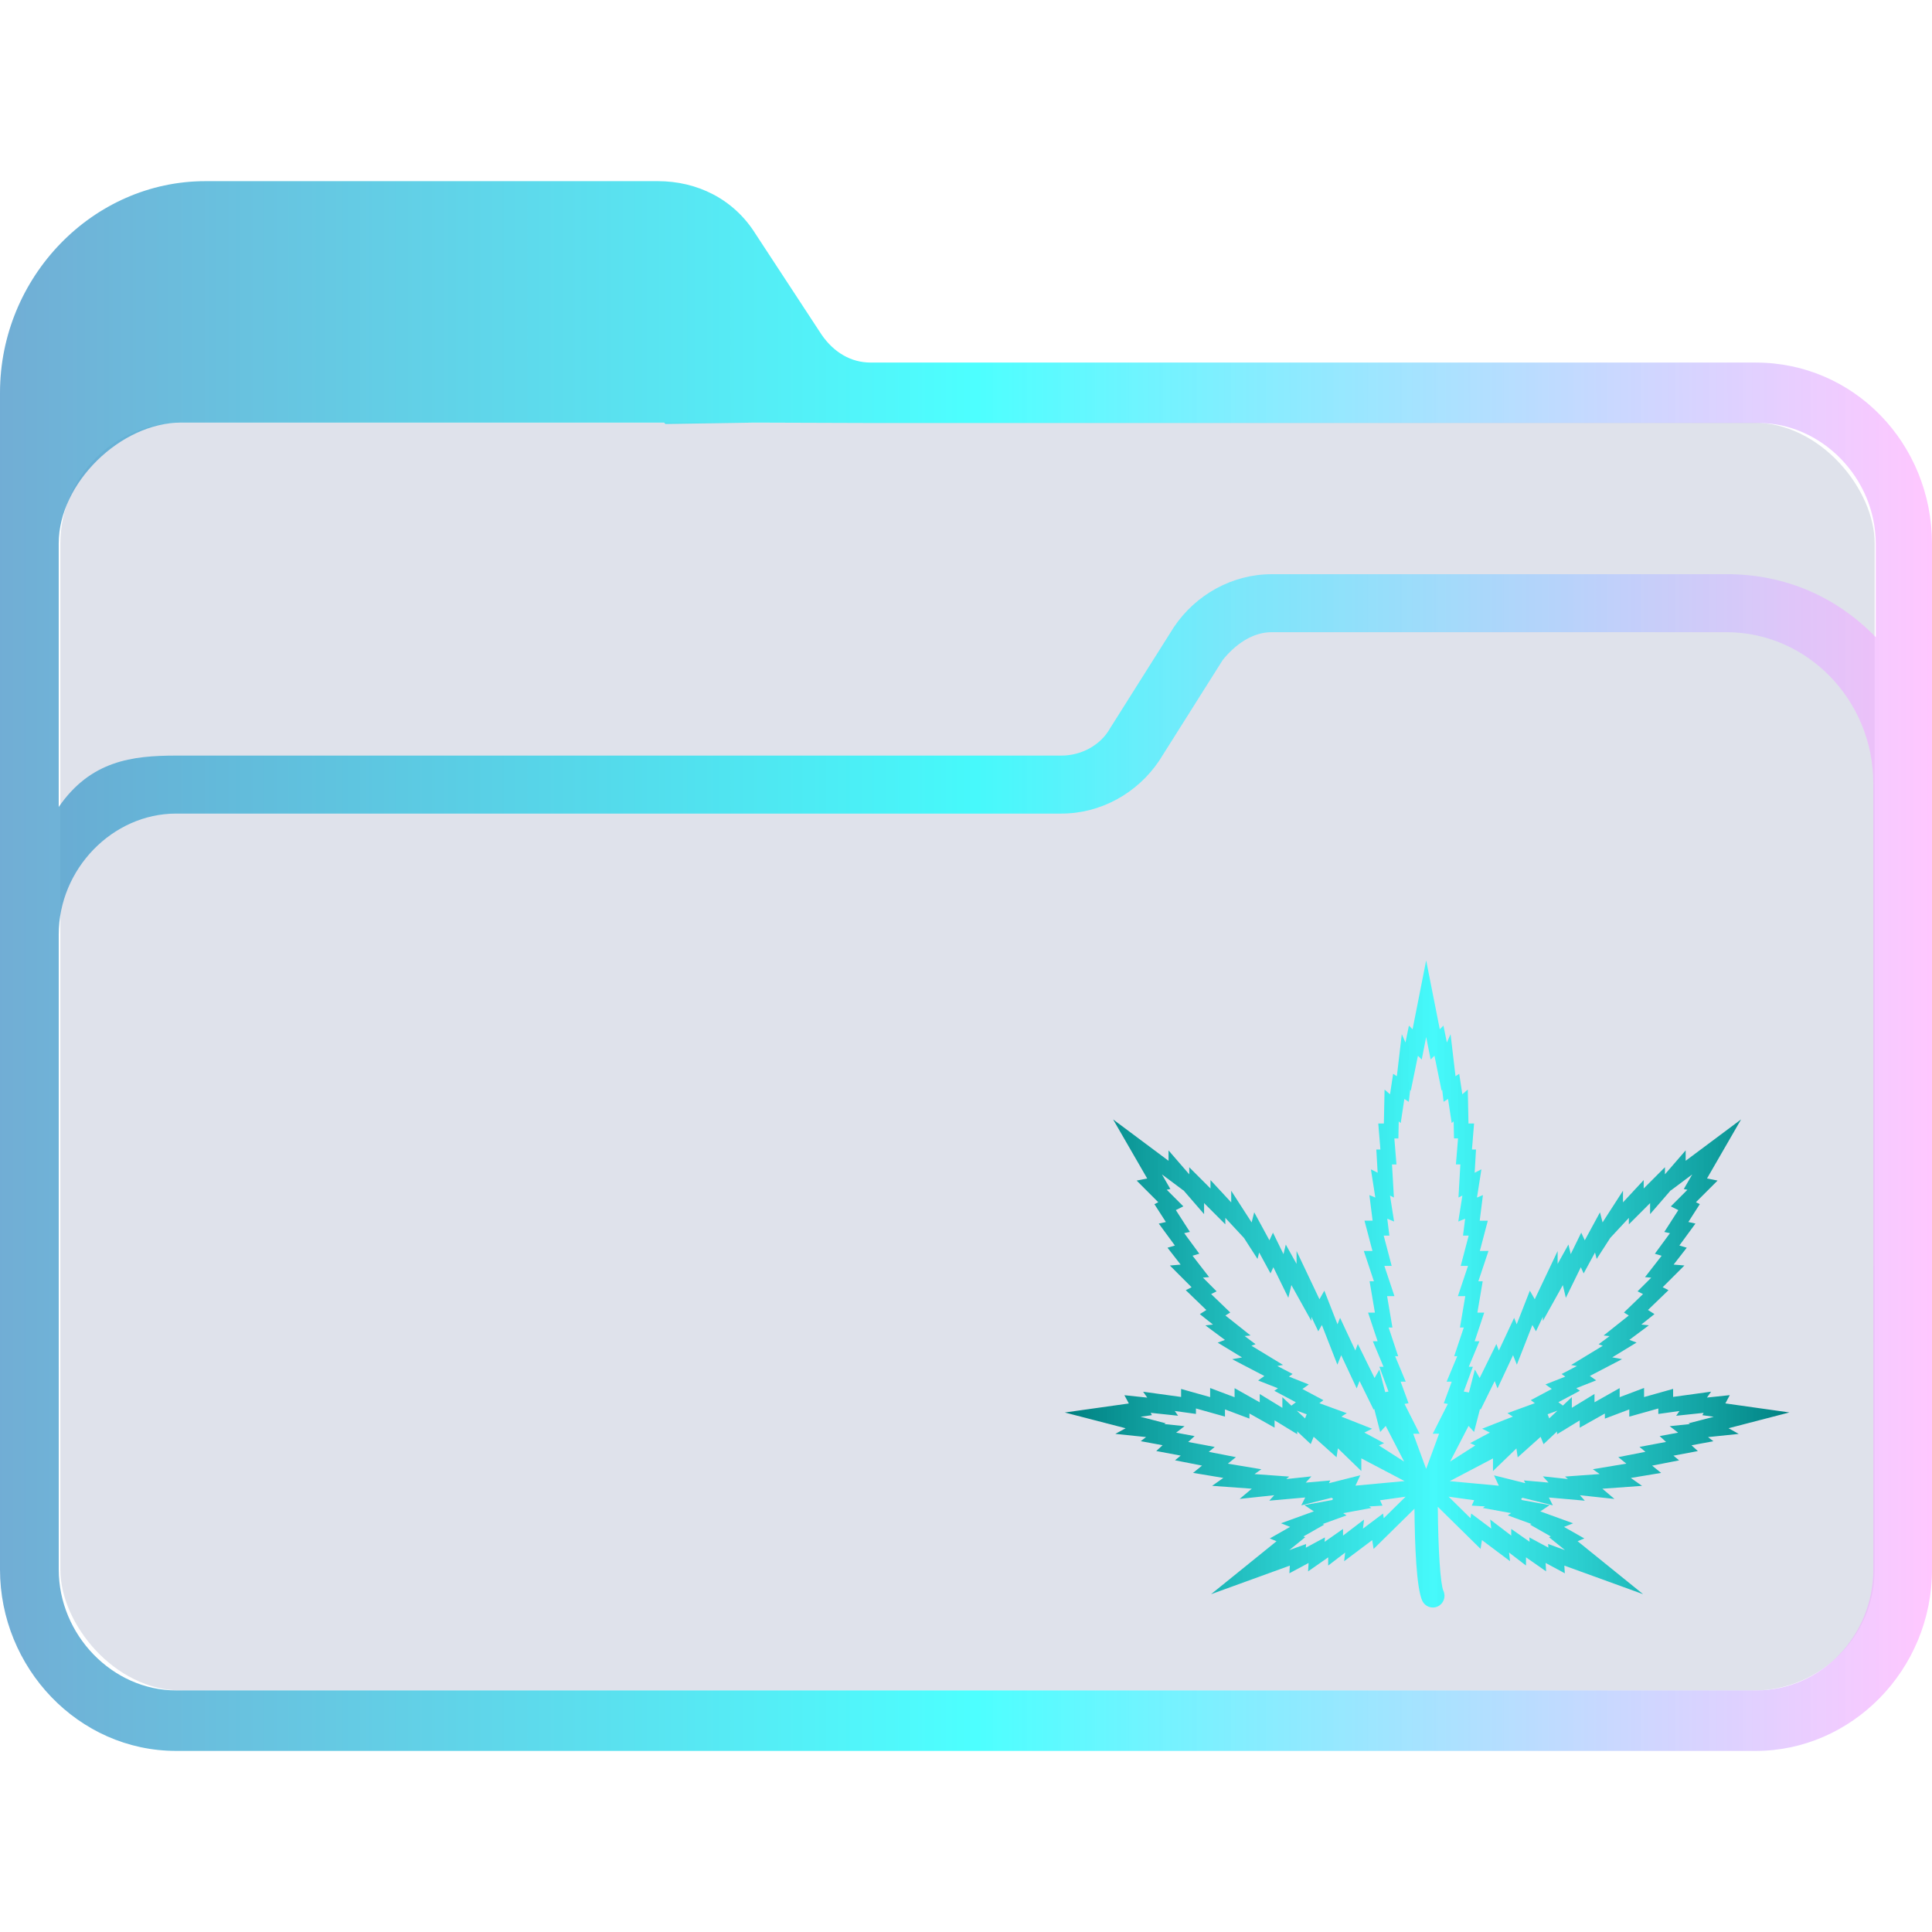 <?xml version="1.0" encoding="UTF-8" standalone="no"?>
<svg
   width="64"
   version="1.1"
   height="64"
   id="svg15"
   sodipodi:docname="folder-Relax.svg"
   inkscape:version="1.1.2 (0a00cf5339, 2022-02-04)"
   xmlns:inkscape="http://www.inkscape.org/namespaces/inkscape"
   xmlns:sodipodi="http://sodipodi.sourceforge.net/DTD/sodipodi-0.dtd"
   xmlns:xlink="http://www.w3.org/1999/xlink"
   xmlns="http://www.w3.org/2000/svg"
   xmlns:svg="http://www.w3.org/2000/svg"
   xmlns:rdf="http://www.w3.org/1999/02/22-rdf-syntax-ns#"
   xmlns:cc="http://creativecommons.org/ns#"
   xmlns:dc="http://purl.org/dc/elements/1.1/">
  <sodipodi:namedview
     pagecolor="#ffffff"
     bordercolor="#666666"
     borderopacity="1"
     objecttolerance="10"
     gridtolerance="10"
     guidetolerance="10"
     inkscape:pageopacity="0"
     inkscape:pageshadow="2"
     inkscape:window-width="1920"
     inkscape:window-height="1015"
     id="namedview17"
     showgrid="false"
     inkscape:zoom="3.4692426"
     inkscape:cx="-1.4412368"
     inkscape:cy="26.951128"
     inkscape:window-x="0"
     inkscape:window-y="0"
     inkscape:window-maximized="1"
     inkscape:current-layer="layer1"
     inkscape:pagecheckerboard="0" />
  <defs
     id="defs5455">
    <linearGradient
       inkscape:collect="always"
       id="linearGradient948">
      <stop
         style="stop-color:#008080;stop-opacity:1"
         offset="0"
         id="stop942" />
      <stop
         style="stop-color:#20ffff;stop-opacity:0.8"
         offset="0.505"
         id="stop944" />
      <stop
         style="stop-color:#008080;stop-opacity:1"
         offset="1"
         id="stop946" />
    </linearGradient>
    <linearGradient
       id="linearGradient4194">
      <stop
         style="stop-color:#b5006a"
         id="stop4196" />
      <stop
         offset="1"
         style="stop-color:#c70073"
         id="stop4198" />
    </linearGradient>
    <linearGradient
       inkscape:collect="always"
       xlink:href="#linearGradient2230"
       id="linearGradient2232"
       x1="384.571"
       y1="515.798"
       x2="448.571"
       y2="515.798"
       gradientUnits="userSpaceOnUse"
       gradientTransform="translate(1.8600002e-6)" />
    <linearGradient
       inkscape:collect="always"
       id="linearGradient2230">
      <stop
         style="stop-color:#4e99ca;stop-opacity:0.8"
         offset="0"
         id="stop2226" />
      <stop
         style="stop-color:#20ffff;stop-opacity:0.8"
         offset="0.505"
         id="stop2332" />
      <stop
         style="stop-color:#ffaeff;stop-opacity:0.69"
         offset="1"
         id="stop2228" />
    </linearGradient>
    <linearGradient
       inkscape:collect="always"
       xlink:href="#linearGradient948"
       id="linearGradient876"
       x1="423.305"
       y1="527.632"
       x2="443.46"
       y2="527.632"
       gradientUnits="userSpaceOnUse"
       gradientTransform="matrix(1.191,0,0,1.191,-84.218,-101.964)" />
  </defs>
  <g
     inkscape:label="Capa 1"
     inkscape:groupmode="layer"
     id="layer1"
     transform="translate(-384.571,-483.798)">
    <rect
       style="fill:#626f9d;fill-opacity:0.2;stroke:none;stroke-width:1.261"
       id="center-3"
       width="60.1"
       height="42"
       x="386.571"
       y="497.798"
       ry="4"
       rx="4.007" />
    <path
       d="m 442.738,495.808 h -29.327 c -0.648,0 -1.215,-0.334 -1.62,-0.918 l -2.188,-3.338 c -0.729,-1.169 -1.944,-1.753 -3.24,-1.753 h -14.987 c -3.727,0 -6.805,3.172 -6.805,7.011 v 38.979 c 0,3.255 2.593,6.01 5.833,6.01 h 25.195 v 0 0 0 0 0 0 0 h 1.944 v 0 0 0 0 0 0 0 0 0 h 25.195 c 3.16,0 5.833,-2.671 5.833,-6.01 v -33.971 c 0,-3.338 -2.592,-6.009 -5.833,-6.009 z m -25.195,45.99 v 0 h -1.944 v 0 0 z m 29.084,-6.009 c 0,2.17 -1.702,4.006 -3.888,4.006 h -52.334 c -2.106,0 -3.888,-1.836 -3.888,-4.006 l -5.8e-4,-13.438 v -7.596 c 0,-2.17 1.782,-4.006 3.888,-4.006 h 29.327 c 1.296,0 2.511,-0.668 3.24,-1.753 l 2.106,-3.338 c 0.405,-0.501 0.972,-0.918 1.62,-0.918 h 15.068 c 2.673,0 4.861,2.254 4.861,5.008 v 10.934 z m -4.861,-32.97 h -15.068 c -1.296,0 -2.511,0.668 -3.24,1.753 l -2.106,3.338 c -0.324,0.585 -0.972,0.918 -1.62,0.918 h -29.327 c -1.458,0 -2.833,0.17 -3.889,1.702 v -8.733 c 0,-2 2.056,-4 4.056,-4 h 16 l 0.043,0.046 2.957,-0.046 3.921,0.013 h 29.327 c 2.106,0 3.888,1.836 3.888,4.006 v 3.088 c -1.296,-1.335 -2.997,-2.086 -4.941,-2.086 z"
       id="path64"
       sodipodi:nodetypes="csccsssssccccccccccccccccccsssccccccccccssccsssccssscccsccscccccccssscc"
       style="fill:url(#linearGradient2232);fill-opacity:1;stroke-width:0.147" />
    <path
       d="m 441.831,531.11 2.016,-0.523 -2.121,-0.299 0.146,-0.274 -0.756,0.08 0.137,-0.195 -1.258,0.173 v -0.265 l -0.962,0.27 v -0.301 l -0.809,0.305 v -0.3 l -0.833,0.469 v -0.275 l -0.751,0.458 v -0.354 l -0.297,0.28 -0.149,-0.111 0.713,-0.38 -0.119,-0.085 0.657,-0.258 -0.207,-0.148 1.066,-0.556 -0.326,-0.059 0.806,-0.49 -0.239,-0.089 0.647,-0.482 -0.25,-0.026 0.435,-0.346 -0.215,-0.136 0.68,-0.657 -0.193,-0.097 0.72,-0.72 -0.357,-0.03 0.435,-0.559 -0.245,-0.073 0.533,-0.727 -0.235,-0.052 0.379,-0.591 -0.128,-0.064 0.717,-0.717 -0.35,-0.07 1.129,-1.956 -1.836,1.37 -4.9e-4,-0.344 -0.686,0.792 v -0.234 l -0.704,0.704 v -0.279 l -0.686,0.739 v -0.385 l -0.676,1.048 -0.086,-0.333 -0.504,0.927 -0.117,-0.254 -0.348,0.711 -0.076,-0.318 -0.358,0.642 v -0.426 l -0.758,1.597 -0.162,-0.284 -0.436,1.114 -0.085,-0.213 -0.506,1.081 -0.082,-0.215 -0.554,1.126 -0.159,-0.279 -0.196,0.758 -0.172,-0.03 0.302,-0.821 h -0.136 l 0.352,-0.844 h -0.157 l 0.317,-0.95 h -0.226 l 0.176,-1.039 h -0.144 l 0.335,-1.003 h -0.286 l 0.264,-1.003 -0.268,-1.5e-4 0.106,-0.848 -0.197,0.082 0.147,-0.935 -0.223,0.112 0.044,-0.769 h -0.134 l 0.07,-0.862 h -0.185 l -0.023,-1.123 -0.181,0.156 -0.103,-0.679 -0.123,0.08 -0.164,-1.392 -0.122,0.275 -0.114,-0.559 -0.121,0.121 -0.451,-2.281 -0.45,2.281 -0.121,-0.121 -0.114,0.559 -0.122,-0.275 -0.164,1.392 -0.123,-0.08 -0.103,0.679 -0.181,-0.156 -0.023,1.123 h -0.185 l 0.07,0.862 h -0.135 l 0.044,0.769 -0.223,-0.111 0.146,0.934 -0.196,-0.082 0.106,0.848 h -0.269 l 0.264,1.003 h -0.286 l 0.334,1.003 h -0.143 l 0.176,1.039 h -0.226 l 0.316,0.95 h -0.157 l 0.352,0.844 h -0.136 l 0.301,0.821 -0.109,0.019 -0.193,-0.746 -0.159,0.278 -0.554,-1.126 -0.083,0.215 -0.506,-1.082 -0.085,0.214 -0.436,-1.114 -0.162,0.284 -0.758,-1.597 v 0.426 l -0.357,-0.64 -0.076,0.318 -0.349,-0.712 -0.117,0.253 -0.504,-0.927 -0.086,0.334 -0.676,-1.048 v 0.385 l -0.686,-0.739 v 0.279 l -0.704,-0.704 v 0.234 l -0.686,-0.792 v 0.344 l -1.836,-1.37 1.129,1.956 -0.349,0.07 0.716,0.717 -0.128,0.064 0.38,0.591 -0.235,0.052 0.533,0.727 -0.244,0.073 0.435,0.559 -0.356,0.03 0.719,0.72 -0.193,0.097 0.681,0.657 -0.215,0.136 0.435,0.346 -0.251,0.027 0.647,0.482 -0.239,0.09 0.806,0.49 -0.326,0.059 1.066,0.556 -0.207,0.148 0.656,0.258 -0.119,0.084 0.713,0.38 -0.149,0.112 -0.298,-0.28 v 0.353 l -0.75,-0.458 v 0.275 l -0.833,-0.469 v 0.3 l -0.81,-0.305 v 0.301 l -0.962,-0.27 v 0.265 l -1.258,-0.173 0.137,0.195 -0.757,-0.08 0.147,0.274 -2.121,0.299 2.015,0.522 -0.342,0.186 1.019,0.106 -0.177,0.136 0.724,0.134 -0.21,0.192 0.81,0.152 -0.189,0.155 0.896,0.176 -0.297,0.241 1.003,0.167 -0.372,0.262 1.314,0.095 -0.402,0.338 1.145,-0.122 -0.164,0.18 1.191,-0.105 -0.13,0.26 1.004,-0.251 0.045,0.032 -0.02,0.042 -0.926,0.169 0.312,0.208 -1.087,0.394 0.301,0.12 -0.673,0.383 0.223,0.093 -2.169,1.754 2.61,-0.947 -0.015,0.254 0.636,-0.341 -0.016,0.278 0.666,-0.465 v 0.272 l 0.562,-0.43 -0.034,0.286 0.93,-0.698 0.046,0.292 1.354,-1.333 c 0.01,1.22 0.065,2.635 0.259,3.051 0.063,0.135 0.201,0.222 0.35,0.222 0.057,0 0.112,-0.012 0.162,-0.036 0.192,-0.089 0.277,-0.318 0.188,-0.514 -0.1,-0.214 -0.175,-1.345 -0.187,-2.787 l 1.417,1.395 0.046,-0.291 0.931,0.698 -0.034,-0.286 0.562,0.43 v -0.272 l 0.666,0.465 -0.016,-0.278 0.636,0.342 -0.016,-0.254 2.609,0.946 -2.169,-1.754 0.222,-0.092 -0.672,-0.382 0.301,-0.12 -1.087,-0.394 0.312,-0.208 -0.927,-0.169 -0.019,-0.041 0.046,-0.033 1.003,0.251 -0.13,-0.26 1.19,0.105 -0.163,-0.18 1.144,0.122 -0.4,-0.338 1.314,-0.095 -0.372,-0.262 1.004,-0.167 -0.298,-0.241 0.895,-0.175 -0.189,-0.155 0.809,-0.152 -0.21,-0.192 0.725,-0.134 -0.178,-0.137 1.017,-0.106 z m -8.612,-0.077 0.182,0.201 0.199,-0.769 0.018,0.032 0.467,-0.95 0.093,0.243 0.515,-1.1 0.126,0.314 0.514,-1.314 0.119,0.209 0.228,-0.479 v 0.137 l 0.662,-1.188 0.1,0.421 0.496,-1.013 0.094,0.204 0.376,-0.692 0.055,0.213 0.449,-0.696 0.617,-0.664 v 0.214 l 0.704,-0.704 v 0.365 l 0.686,-0.792 v 0.008 l 0.709,-0.53 -0.279,0.484 0.12,0.024 -0.55,0.55 0.248,0.124 -0.464,0.723 0.187,0.041 -0.5,0.681 0.225,0.067 -0.551,0.708 0.206,0.017 -0.453,0.453 0.181,0.091 -0.632,0.61 0.16,0.1 -0.833,0.662 0.196,0.021 -0.361,0.269 0.136,0.051 -1.047,0.636 0.19,0.035 -0.506,0.264 0.122,0.087 -0.657,0.258 0.21,0.15 -0.696,0.371 0.134,0.1 -0.907,0.331 0.178,0.114 -1.016,0.401 0.255,0.128 -0.653,0.35 0.17,0.077 -0.833,0.533 z m 2.944,-0.505 -0.272,0.256 -0.054,-0.137 z m -8.894,-1.129 0.121,-0.087 -0.506,-0.264 0.19,-0.035 -1.047,-0.636 0.136,-0.051 -0.361,-0.269 -3.2e-4,-3.4e-4 0.195,-0.02 -0.832,-0.661 0.16,-0.1 -0.633,-0.61 0.181,-0.091 -0.453,-0.454 0.205,-0.017 -0.549,-0.708 0.224,-0.067 -0.5,-0.681 0.188,-0.041 -0.465,-0.723 0.248,-0.124 -0.55,-0.55 0.12,-0.024 -0.279,-0.484 0.71,0.53 v -0.007 l 0.686,0.792 v -0.365 l 0.704,0.704 v -0.214 l 0.617,0.664 0.449,0.696 0.055,-0.212 0.376,0.691 0.094,-0.204 0.496,1.012 0.101,-0.421 0.663,1.19 v -0.137 l 0.228,0.479 0.119,-0.209 0.514,1.314 0.126,-0.314 0.514,1.099 0.094,-0.243 0.467,0.95 0.018,-0.032 0.199,0.77 0.183,-0.201 0.61,1.181 -0.834,-0.533 0.17,-0.077 -0.653,-0.35 0.255,-0.128 -1.016,-0.401 0.178,-0.114 -0.908,-0.331 0.134,-0.1 -0.695,-0.37 0.21,-0.15 z m 0.588,1.249 -0.055,0.137 -0.273,-0.257 z m 0.737,2.283 0.046,-0.091 -0.815,0.072 0.188,-0.207 -0.832,0.089 0.097,-0.082 -1.149,-0.083 0.226,-0.16 -1.109,-0.185 0.266,-0.216 -0.899,-0.176 0.198,-0.162 -0.879,-0.165 0.212,-0.194 -0.613,-0.114 0.28,-0.215 -0.67,-0.07 0.046,-0.025 -0.835,-0.217 0.378,-0.053 -0.041,-0.077 0.908,0.096 -0.11,-0.157 0.701,0.097 v -0.181 l 0.962,0.27 v -0.239 l 0.81,0.305 v -0.169 l 0.833,0.469 6.4e-4,-0.242 0.75,0.458 v -0.092 l 0.447,0.42 0.097,-0.243 0.759,0.68 0.044,-0.296 0.776,0.751 v -0.419 l 1.433,0.753 -1.627,0.151 0.16,-0.343 z m 1.816,1.16 -0.024,-0.154 -0.665,0.499 0.036,-0.301 -0.696,0.532 v -0.221 l -0.609,0.426 0.008,-0.144 -0.631,0.339 0.007,-0.121 -0.557,0.202 0.529,-0.428 -0.059,-0.025 0.689,-0.392 -0.051,-0.02 0.79,-0.286 -0.111,-0.074 0.934,-0.171 -0.072,-0.051 0.44,-0.027 -0.082,-0.178 0.848,-0.118 z m 1.832,-2.799 -0.428,1.164 -0.428,-1.164 h 0.211 l -0.499,-0.987 0.133,-0.023 -0.262,-0.714 h 0.169 l -0.352,-0.844 h 0.101 l -0.316,-0.95 h 0.126 l -0.176,-1.039 h 0.243 l -0.334,-1.003 h 0.242 l -0.264,-1.003 h 0.188 l -0.07,-0.56 0.226,0.094 -0.135,-0.86 0.129,0.065 -0.063,-1.096 h 0.148 l -0.07,-0.862 h 0.133 l 0.012,-0.565 0.065,0.056 0.121,-0.799 0.147,0.096 0.047,-0.403 0.018,0.041 0.238,-1.165 0.126,0.126 0.147,-0.746 0.148,0.745 0.126,-0.126 0.238,1.165 0.018,-0.041 0.047,0.403 0.147,-0.096 0.121,0.799 0.065,-0.056 0.012,0.565 h 0.133 l -0.07,0.862 h 0.147 l -0.062,1.096 0.129,-0.064 -0.135,0.86 0.226,-0.094 -0.07,0.56 h 0.188 l -0.264,1.003 h 0.242 l -0.335,1.003 h 0.244 l -0.176,1.039 h 0.126 l -0.317,0.95 h 0.101 l -0.352,0.844 h 0.169 l -0.262,0.714 0.133,0.023 -0.499,0.987 0.212,-1.5e-4 z m 3.064,2.991 -0.051,0.02 0.689,0.392 -0.059,0.025 0.529,0.428 -0.559,-0.203 0.008,0.121 -0.63,-0.339 0.008,0.144 -0.609,-0.426 v 0.221 l -0.697,-0.532 0.036,0.3 -0.664,-0.498 -0.025,0.154 -0.724,-0.713 0.847,0.118 -0.082,0.178 0.44,0.027 -0.072,0.051 0.936,0.171 -0.111,0.074 z m 5.2,-3.336 0.046,0.025 -0.671,0.07 0.28,0.215 -0.612,0.113 0.212,0.194 -0.88,0.165 0.198,0.162 -0.9,0.176 0.266,0.216 -1.109,0.185 0.226,0.16 -1.148,0.083 0.097,0.082 -0.831,-0.089 0.188,0.207 -0.815,-0.072 0.046,0.091 -1.037,-0.259 0.16,0.343 -1.627,-0.151 1.433,-0.753 v 0.419 l 0.776,-0.75 0.043,0.296 0.759,-0.68 0.097,0.243 0.447,-0.421 v 0.092 l 0.751,-0.458 v 0.241 l 0.833,-0.469 v 0.169 l 0.809,-0.305 v 0.239 l 0.962,-0.27 v 0.181 l 0.701,-0.097 -0.11,0.157 0.909,-0.096 -0.041,0.077 0.378,0.053 z"
       id="path70"
       style="fill:url(#linearGradient876);fill-opacity:1;stroke-width:0.042" />
  </g>
</svg>

